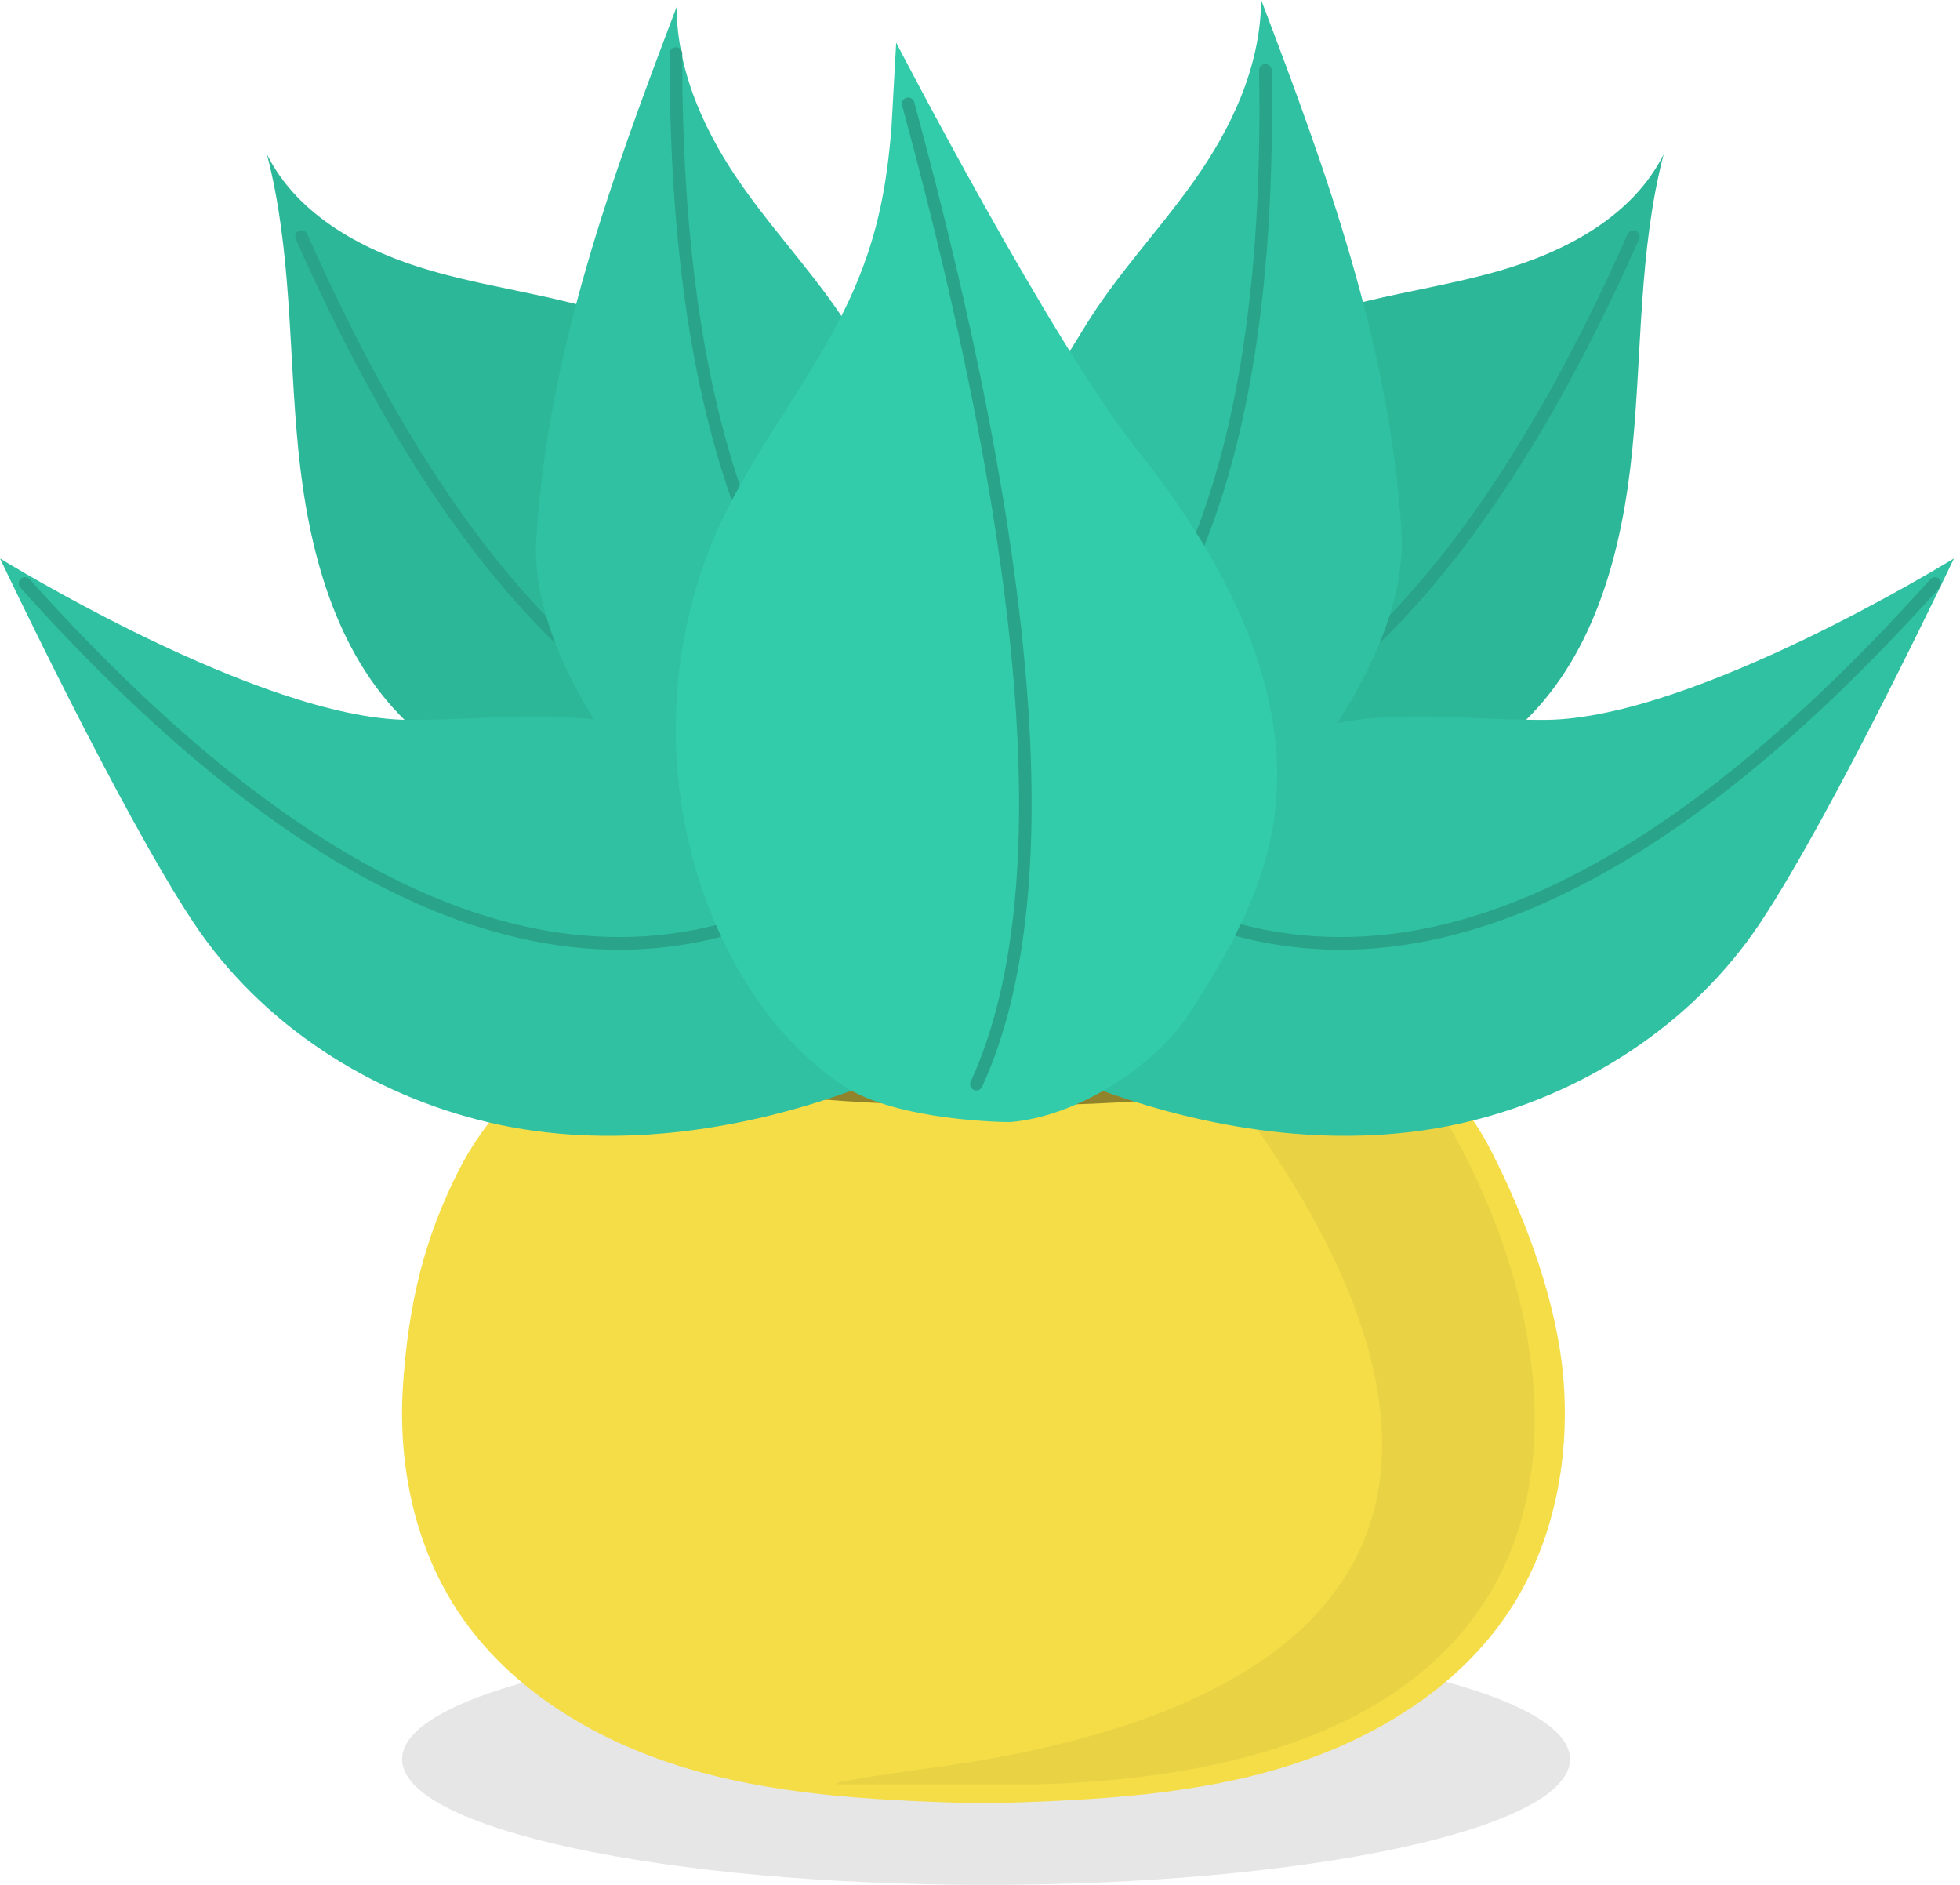 <svg xmlns="http://www.w3.org/2000/svg" width="78" height="75"><g fill="none" fill-rule="evenodd"><path fill="#000" fill-opacity=".1" d="M62.481 70c0 2.762-10.406 5-23.24 5C26.406 75 16 72.762 16 70s10.406-5 23.241-5c12.834 0 23.24 2.238 23.24 5"/><path fill="#F5DD48" d="M18.279 46.524c-1.428 2.786-2.021 5.419-2.238 8.542-.218 3.123.426 6.355 2.134 8.979 2.128 3.272 5.736 5.358 9.495 6.415 3.713 1.044 7.61 1.189 11.467 1.303 3.856-.114 7.753-.259 11.466-1.303 3.759-1.057 7.367-3.143 9.496-6.415 1.708-2.624 2.352-5.856 2.134-8.979-.218-3.123-1.48-6.515-2.906-9.302C56.304 39.864 48.042 37 39.616 37c-8.967.001-18.12 3.244-21.337 9.524"/><path fill="#000" fill-rule="nonzero" d="M47 41c11.27 13.381 12.68 26-9.215 29.245-3.659.5-5.1.751-4.323.755h7.843C68 70.245 62.274 49.437 55 41h-8z" opacity=".05"/><ellipse cx="39.5" cy="41.5" fill="#000" opacity=".407" rx="15.5" ry="2.5"/><path fill="#2DB799" d="M59.621 10.788c-2.661.759-5.463 1.031-8.037 2.046-2.575 1.015-5.008 3.021-5.473 5.75l-.748 1.713 4.347 10.025h4.324l6.656-1.637c2.828-2.755 3.879-6.856 4.268-10.785.391-3.929.253-7.94 1.249-11.76-1.235 2.476-3.924 3.889-6.586 4.648"/><path fill="#29A389" fill-rule="nonzero" d="M65.233 9.507c-7.32 16.531-16.325 23.71-27.005 21.449a.25.25 0 0 1 .104-.49C48.73 32.67 57.54 25.646 64.776 9.306a.25.25 0 0 1 .457.202z"/><path fill="#2DB799" d="M11.872 17.9c.39 3.929 1.441 8.03 4.268 10.785l6.656 1.637h4.324l4.347-10.025-.747-1.713c-.466-2.729-2.899-4.735-5.474-5.75-2.574-1.015-5.376-1.287-8.037-2.046-2.661-.759-5.351-2.172-6.586-4.648.997 3.82.858 7.831 1.249 11.76"/><path fill="#29A389" fill-rule="nonzero" d="M11.767 9.507c7.32 16.531 16.325 23.71 27.005 21.449a.25.25 0 0 0-.104-.49C28.27 32.67 19.46 25.646 12.224 9.306a.25.25 0 0 0-.457.202z"/><path fill="#30C1A2" d="M21.344 21.409c-.411 6.513 8.005 14.1 8.005 14.1 6.546-4.924 6.278-16.445 6.278-16.445.456-2.688-.335-3.552-1.633-5.698-1.298-2.144-2.985-3.885-4.413-5.903-1.426-2.018-2.627-4.459-2.658-7.178-2.595 6.825-5.111 13.723-5.579 21.124"/><path fill="#29A389" fill-rule="nonzero" d="M26.65 2.132c-.036 18.08 5.27 28.3 15.947 30.578a.25.25 0 0 0 .104-.489c-10.395-2.217-15.587-12.218-15.55-30.087a.25.25 0 0 0-.5-.002z"/><g><path fill="#30C1A2" d="M7.702 36.712c2.713 4.081 7.092 6.867 11.792 7.959 4.7 1.094 9.869.378 14.409-1.279l-6.707-13.663c-2.492-1.395-5.404-1.273-8.296-1.152-.896.037-1.788.075-2.667.067C10.306 28.594 0 22.22 0 22.22s4.772 10.082 7.702 14.492"/><path fill="#29A389" fill-rule="nonzero" d="M.814 23.387c12.07 13.46 22.853 17.505 32.31 12.054a.25.25 0 1 0-.249-.434c-9.209 5.308-19.759 1.35-31.689-11.954a.25.25 0 1 0-.372.334z"/></g><g><path fill="#30C1A2" d="M61.524 28.644c-.879.008-1.772-.03-2.667-.067-2.892-.121-5.805-.243-8.295 1.152l-6.708 13.663c4.54 1.657 9.71 2.373 14.409 1.279 4.7-1.092 9.08-3.878 11.793-7.959 2.929-4.41 7.702-14.492 7.702-14.492s-10.306 6.374-16.234 6.424"/><path fill="#29A389" fill-rule="nonzero" d="M77.186 23.387c-12.07 13.46-22.853 17.505-32.31 12.054a.25.25 0 1 1 .249-.434c9.209 5.308 19.759 1.35 31.689-11.954a.25.25 0 1 1 .372.334z"/></g><g><path fill="#30C1A2" d="M47.534 7.177c-1.427 2.019-3.115 3.76-4.412 5.905-1.298 2.145-2.09 3.009-1.634 5.697 0 0-.268 11.522 6.278 16.445 0 0 8.417-7.586 8.005-14.1C55.303 13.723 52.788 6.825 50.19 0c-.03 2.719-1.23 5.16-2.657 7.177"/><path fill="#29A389" fill-rule="nonzero" d="M50.606 2.798c.317 17.83-4.742 27.832-15.206 29.913a.25.25 0 0 1-.098-.49c10.173-2.024 15.117-11.798 14.804-29.415a.25.25 0 0 1 .5-.008z"/></g><g><path fill="#33CCAB" d="M35.474 5.118c-.191 2.28-.528 4.108-1.406 6.198-1.413 3.365-3.861 6.203-5.397 9.514-2.404 5.181-2.366 11.435.1 16.586 1.097 2.293 2.685 4.399 4.807 5.796 2.123 1.399 6.504 1.446 6.647 1.434 2.563-.211 5.692-2.142 7.118-4.343 1.459-2.251 2.817-4.644 3.29-7.285.976-5.434-1.947-10.806-5.384-15.128-3.436-4.322-9.585-16.193-9.585-16.193s-.184 3.353-.19 3.421"/><path fill="#29A389" fill-rule="nonzero" d="M35.9 4.198c5.101 18.755 6.004 31.707 2.732 38.83a.25.25 0 1 0 .454.209c3.336-7.262 2.427-20.31-2.704-39.17a.25.25 0 1 0-.483.131z"/></g></g></svg>
